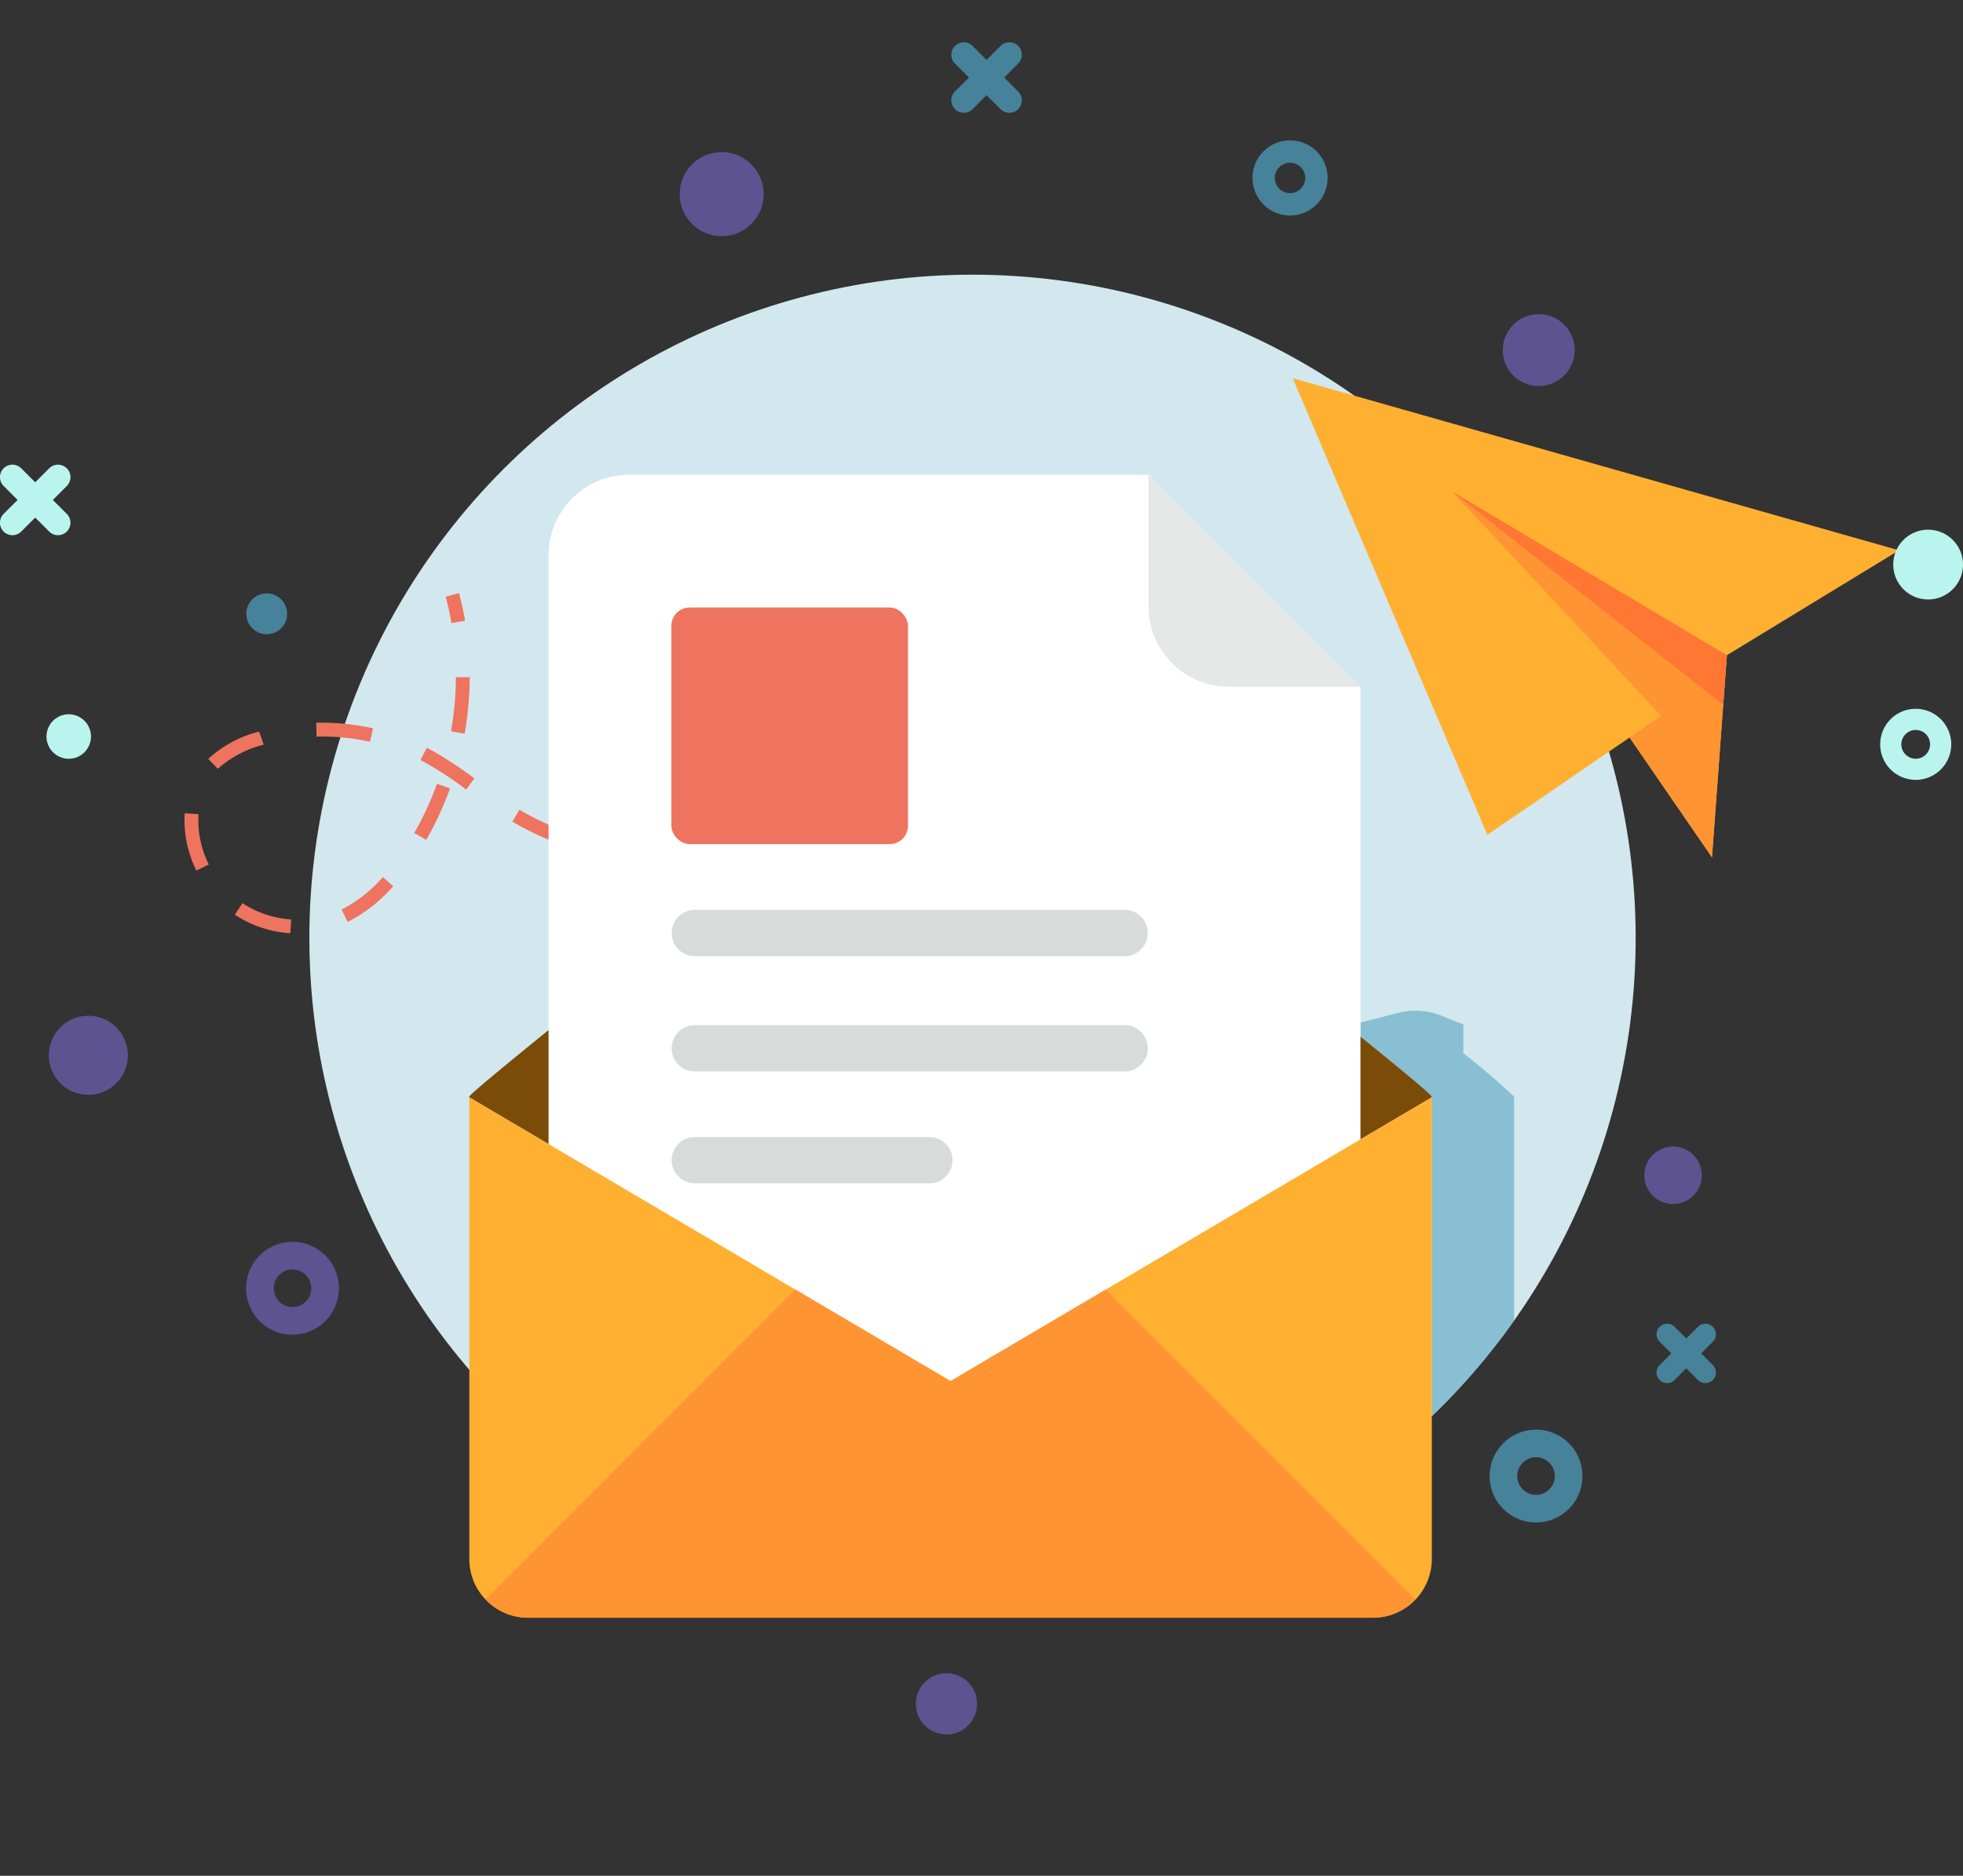<svg xmlns="http://www.w3.org/2000/svg" width="289.472" height="276.589" viewBox="0 0 289.472 276.589">
  <rect x="0" y="0" width="289.472" height="276.589" fill="#333333" stroke="none"/>
  <g id="Group_319" data-name="Group 319" transform="translate(-76.982 -33.635)">
    <g id="Group_317" data-name="Group 317" transform="translate(82.099 33.635)">
      <g id="Group_309" data-name="Group 309">
        <circle id="Ellipse_119" data-name="Ellipse 119" cx="97.789" cy="97.789" r="97.789" transform="translate(0 138.294) rotate(-45)" fill="#d3e7ef"/>
        <path id="Path_1195" data-name="Path 1195" d="M227.359,141.281v32.877a98.361,98.361,0,0,1-12.136,14.113V141.281H215.2v-.113c-.057-.242-5.956-5.133-10.493-8.85v-2.053l5.49-1.418a10.426,10.426,0,0,1,6.739.521c.953.412,1.943.8,2.931,1.122v4.293a96.639,96.639,0,0,1,7.469,6.385v.113Z" transform="translate(-9.196 20.52)" fill="#6dafc8" opacity="0.73"/>
      </g>
      <g id="Group_316" data-name="Group 316" transform="translate(22.089 55.764)">
        <g id="Group_310" data-name="Group 310" transform="translate(163.424)">
          <path id="Path_1196" data-name="Path 1196" d="M198.344,69.136l28.7,67.331,20.974-14.348,12.155,17.661,2.193-29.793,25.383-15.468Z" transform="translate(-198.344 -69.136)" fill="#ffb031"/>
          <path id="Path_1197" data-name="Path 1197" d="M244.1,112.841l-25.623,17.535,20.974-14.348L251.6,133.689,253.8,103.9,213.35,79.807Z" transform="translate(-189.779 -63.045)" fill="#ff9433"/>
          <path id="Path_1198" data-name="Path 1198" d="M253.26,111.2,213.35,79.807,253.8,103.9Z" transform="translate(-189.779 -63.045)" fill="#f73"/>
        </g>
        <g id="Group_311" data-name="Group 311" transform="translate(0 31.69)">
          <path id="Path_1199" data-name="Path 1199" d="M119.673,93.728c-.225-1.312-.512-2.62-.851-3.889l1.967-.528c.357,1.33.657,2.7.892,4.071Z" transform="translate(-80.307 -89.311)" fill="#ee7460"/>
          <path id="Path_1200" data-name="Path 1200" d="M109.907,134.959a16.848,16.848,0,0,1-8.182-2.728l1.126-1.7a14.813,14.813,0,0,0,7.191,2.394Zm8.462-1.66-.9-1.828a20.477,20.477,0,0,0,6.093-4.8l1.516,1.36A22.5,22.5,0,0,1,118.369,133.3Zm-22.311-7.574a16.773,16.773,0,0,1-1.756-7.4c0-.206,0-.413.013-.619l.024-.441,2.031.149-.019.371c-.008.182-.011.361-.011.54a14.751,14.751,0,0,0,1.544,6.5Zm78.813-.465-.011-2.037c2.655-.013,5.385-.121,8.115-.322l.149,2.031C180.348,125.137,177.571,125.247,174.871,125.259Zm-8.262-.267-1.3-.1c-2.5-.207-4.772-.49-6.935-.864l.346-2.007c2.1.364,4.315.638,6.759.842l1.274.1Zm24.722-.927-.273-2.018c2.62-.357,5.32-.8,8.025-1.324l.386,2C196.726,123.252,193.99,123.7,191.331,124.066Zm-41.055-2.058a39.439,39.439,0,0,1-6.671-2.958c-.319-.179-.638-.366-.953-.556l1.052-1.745c.3.181.6.355.9.526a37.464,37.464,0,0,0,6.329,2.8Zm-20.329-.812-1.766-1.015a45.935,45.935,0,0,0,3.36-7.263l1.915.69A47.619,47.619,0,0,1,129.947,121.2Zm77.573-.226-.479-1.979c2.546-.617,5.2-1.319,7.879-2.088l.561,1.96C212.773,119.638,210.095,120.344,207.52,120.97Zm15.828-4.511-.628-1.937q3.883-1.258,7.728-2.628l.68,1.919Q227.263,115.187,223.349,116.458Zm-87.5-2.683a56.152,56.152,0,0,0-6.065-3.991l-.682-.361.933-1.81c.242.124.485.253.726.385a58.8,58.8,0,0,1,6.286,4.13Zm-36.627-3.065L97.8,109.255a17.435,17.435,0,0,1,7.5-4.023l.685,1.923A15.87,15.87,0,0,0,99.225,110.711Zm22.44-3.976a32.368,32.368,0,0,0-7.061-.782l-.825.011-.05-2.037a34.536,34.536,0,0,1,8.382.82Zm13.944-1.2-2-.357a47.273,47.273,0,0,0,.723-7.976l2.037.011A49.089,49.089,0,0,1,135.608,105.534Z" transform="translate(-94.302 -84.808)" fill="#ee7460"/>
          <path id="Path_1201" data-name="Path 1201" d="M186.639,107.173l-.724-1.9q1.9-.726,3.8-1.467l.74,1.9Q188.552,106.442,186.639,107.173Z" transform="translate(-42.013 -81.04)" fill="#ee7460"/>
        </g>
        <g id="Group_315" data-name="Group 315" transform="translate(41.994 14.244)">
          <g id="Group_314" data-name="Group 314">
            <path id="Path_1203" data-name="Path 1203" d="M262.97,157.405,192,199.255l-70.967-41.85a.367.367,0,0,1,.013-.116c.058-.265,3.974-3.536,9.948-8.388.058-.047.1-.093.162-.138,19.6-15.91,60.845-48.494,60.845-48.494s41.25,32.584,60.845,48.494c6.066,4.921,10.053,8.25,10.111,8.526A.417.417,0,0,1,262.97,157.405Z" transform="translate(-121.037 -65.61)" fill="#7a4c08"/>
            <g id="Group_312" data-name="Group 312" transform="translate(11.693)">
              <path id="Path_1204" data-name="Path 1204" d="M216.941,78.2H140.373A11.892,11.892,0,0,0,128.481,90.1V205.866a11.892,11.892,0,0,0,11.892,11.892h95.942a11.893,11.893,0,0,0,11.892-11.892v-96.4Z" transform="translate(-128.481 -78.204)" fill="#fff"/>
              <path id="Path_1205" data-name="Path 1205" d="M184.8,97.579a11.89,11.89,0,0,0,11.891,11.891h19.375L184.8,78.2Z" transform="translate(-96.338 -78.204)" fill="#e6e8e8"/>
              <rect id="Rectangle_558" data-name="Rectangle 558" width="34.888" height="34.888" rx="2.697" transform="translate(18.111 19.57)" fill="#ee7460"/>
              <path id="Path_1206" data-name="Path 1206" d="M206.836,119.046H143.451a3.414,3.414,0,0,0-3.413,3.413h0a3.414,3.414,0,0,0,3.413,3.413h63.385a3.413,3.413,0,0,0,3.413-3.413h0A3.413,3.413,0,0,0,206.836,119.046Z" transform="translate(-121.885 -54.893)" fill="#d9dbdb"/>
              <path id="Path_1207" data-name="Path 1207" d="M206.836,129.87H143.451a3.414,3.414,0,0,0-3.413,3.413h0a3.414,3.414,0,0,0,3.413,3.413h63.385a3.413,3.413,0,0,0,3.413-3.413h0A3.413,3.413,0,0,0,206.836,129.87Z" transform="translate(-121.885 -48.715)" fill="#d9dbdb"/>
              <path id="Path_1208" data-name="Path 1208" d="M178.049,140.371h-34.6a3.412,3.412,0,0,0-3.413,3.412h0a3.412,3.412,0,0,0,3.413,3.413h34.6a3.412,3.412,0,0,0,3.413-3.413h0A3.412,3.412,0,0,0,178.049,140.371Z" transform="translate(-121.885 -42.722)" fill="#d9dbdb"/>
            </g>
            <g id="Group_313" data-name="Group 313" transform="translate(0.009 91.792)">
              <path id="Path_1209" data-name="Path 1209" d="M262.975,136.642v68.083a8.671,8.671,0,0,1-8.649,8.649H129.666a8.65,8.65,0,0,1-8.623-8.649V136.642l70.965,41.843Z" transform="translate(-121.043 -136.642)" fill="#ffb031"/>
              <path id="Path_1210" data-name="Path 1210" d="M259.708,200.366,214.034,154.69l-22.892,13.5-22.9-13.5-45.679,45.679a8.574,8.574,0,0,0,6.239,2.713H253.46A8.607,8.607,0,0,0,259.708,200.366Z" transform="translate(-120.177 -126.344)" fill="#ff9433"/>
            </g>
          </g>
        </g>
      </g>
    </g>
    <g id="Group_318" data-name="Group 318" transform="translate(76.982 39.877)">
      <path id="Path_1211" data-name="Path 1211" d="M106.926,150.21a6.844,6.844,0,1,0,6.844,6.844A6.843,6.843,0,0,0,106.926,150.21Zm0,9.613a2.77,2.77,0,1,1,2.771-2.769A2.769,2.769,0,0,1,106.926,159.823Z" transform="translate(-63.796 26.659)" fill="#5e5391"/>
      <path id="Path_1212" data-name="Path 1212" d="M223.674,167.84a6.843,6.843,0,1,0,6.844,6.844A6.843,6.843,0,0,0,223.674,167.84Zm0,9.613a2.77,2.77,0,1,1,2.771-2.769A2.769,2.769,0,0,1,223.674,177.453Z" transform="translate(2.837 36.722)" fill="#46829a"/>
      <path id="Path_1213" data-name="Path 1213" d="M258.735,100.173a5.239,5.239,0,1,0,5.24,5.238A5.24,5.24,0,0,0,258.735,100.173Zm0,7.361a2.121,2.121,0,1,1,2.121-2.122A2.121,2.121,0,0,1,258.735,107.534Z" transform="translate(23.764 -1.9)" fill="#baf4ee"/>
      <path id="Path_1214" data-name="Path 1214" d="M200.106,46.811a5.54,5.54,0,1,0,5.54,5.54A5.54,5.54,0,0,0,200.106,46.811Zm0,7.782a2.242,2.242,0,1,1,2.243-2.241A2.242,2.242,0,0,1,200.106,54.593Z" transform="translate(-9.87 -32.356)" fill="#46829a"/>
      <path id="Path_1215" data-name="Path 1215" d="M87.391,128.989a5.825,5.825,0,1,0,5.826,5.824A5.824,5.824,0,0,0,87.391,128.989Z" transform="translate(-74.365 14.547)" fill="#5e5391"/>
      <path id="Path_1216" data-name="Path 1216" d="M235.589,141.264a4.236,4.236,0,1,0,4.236,4.236A4.237,4.237,0,0,0,235.589,141.264Z" transform="translate(11.126 21.553)" fill="#5e5391"/>
      <path id="Path_1217" data-name="Path 1217" d="M146.983,47.919a6.192,6.192,0,1,0,6.192,6.192A6.191,6.191,0,0,0,146.983,47.919Z" transform="translate(-40.561 -31.724)" fill="#5e5391"/>
      <path id="Path_1218" data-name="Path 1218" d="M167.476,190.708a4.511,4.511,0,1,0,4.513,4.511A4.512,4.512,0,0,0,167.476,190.708Z" transform="translate(-27.906 49.774)" fill="#5e5391"/>
      <path id="Path_1219" data-name="Path 1219" d="M223.363,63.124a5.3,5.3,0,1,0,5.3,5.3A5.295,5.295,0,0,0,223.363,63.124Z" transform="translate(3.544 -23.045)" fill="#5e5391"/>
      <circle id="Ellipse_120" data-name="Ellipse 120" cx="3.014" cy="3.014" r="3.014" transform="translate(36.316 81.25)" fill="#46829a"/>
      <path id="Path_1220" data-name="Path 1220" d="M259.865,83.36a5.143,5.143,0,1,0,5.143,5.143A5.143,5.143,0,0,0,259.865,83.36Z" transform="translate(24.464 -11.496)" fill="#baf4ee"/>
      <circle id="Ellipse_121" data-name="Ellipse 121" cx="3.281" cy="3.281" r="3.281" transform="translate(6.856 99.077)" fill="#baf4ee"/>
      <path id="Path_1221" data-name="Path 1221" d="M174.087,42.8l2.061-2.061a1.837,1.837,0,0,0-2.6-2.6L171.489,40.2l-2.061-2.061a1.837,1.837,0,0,0-2.6,2.6l2.061,2.061-2.061,2.061a1.837,1.837,0,0,0,2.6,2.6l2.061-2.061,2.061,2.061a1.837,1.837,0,0,0,2.6-2.6Z" transform="translate(-26.006 -37.609)" fill="#46829a"/>
      <path id="Path_1222" data-name="Path 1222" d="M84.775,82.453l2.061-2.061a1.837,1.837,0,0,0-2.6-2.6l-2.061,2.061-2.061-2.061a1.837,1.837,0,0,0-2.6,2.6l2.061,2.061-2.061,2.061a1.837,1.837,0,0,0,2.6,2.6l2.061-2.061,2.061,2.061a1.837,1.837,0,0,0,2.6-2.6Z" transform="translate(-76.982 -14.978)" fill="#baf4ee"/>
      <path id="Path_1223" data-name="Path 1223" d="M239.088,162.281l1.745-1.745a1.556,1.556,0,0,0-2.2-2.2l-1.747,1.745-1.745-1.745a1.556,1.556,0,0,0-2.2,2.2l1.747,1.745-1.747,1.745a1.556,1.556,0,0,0,2.2,2.2l1.745-1.745,1.747,1.745a1.556,1.556,0,0,0,2.2-2.2Z" transform="translate(11.774 31.038)" fill="#46829a"/>
    </g>
  </g>
</svg>
